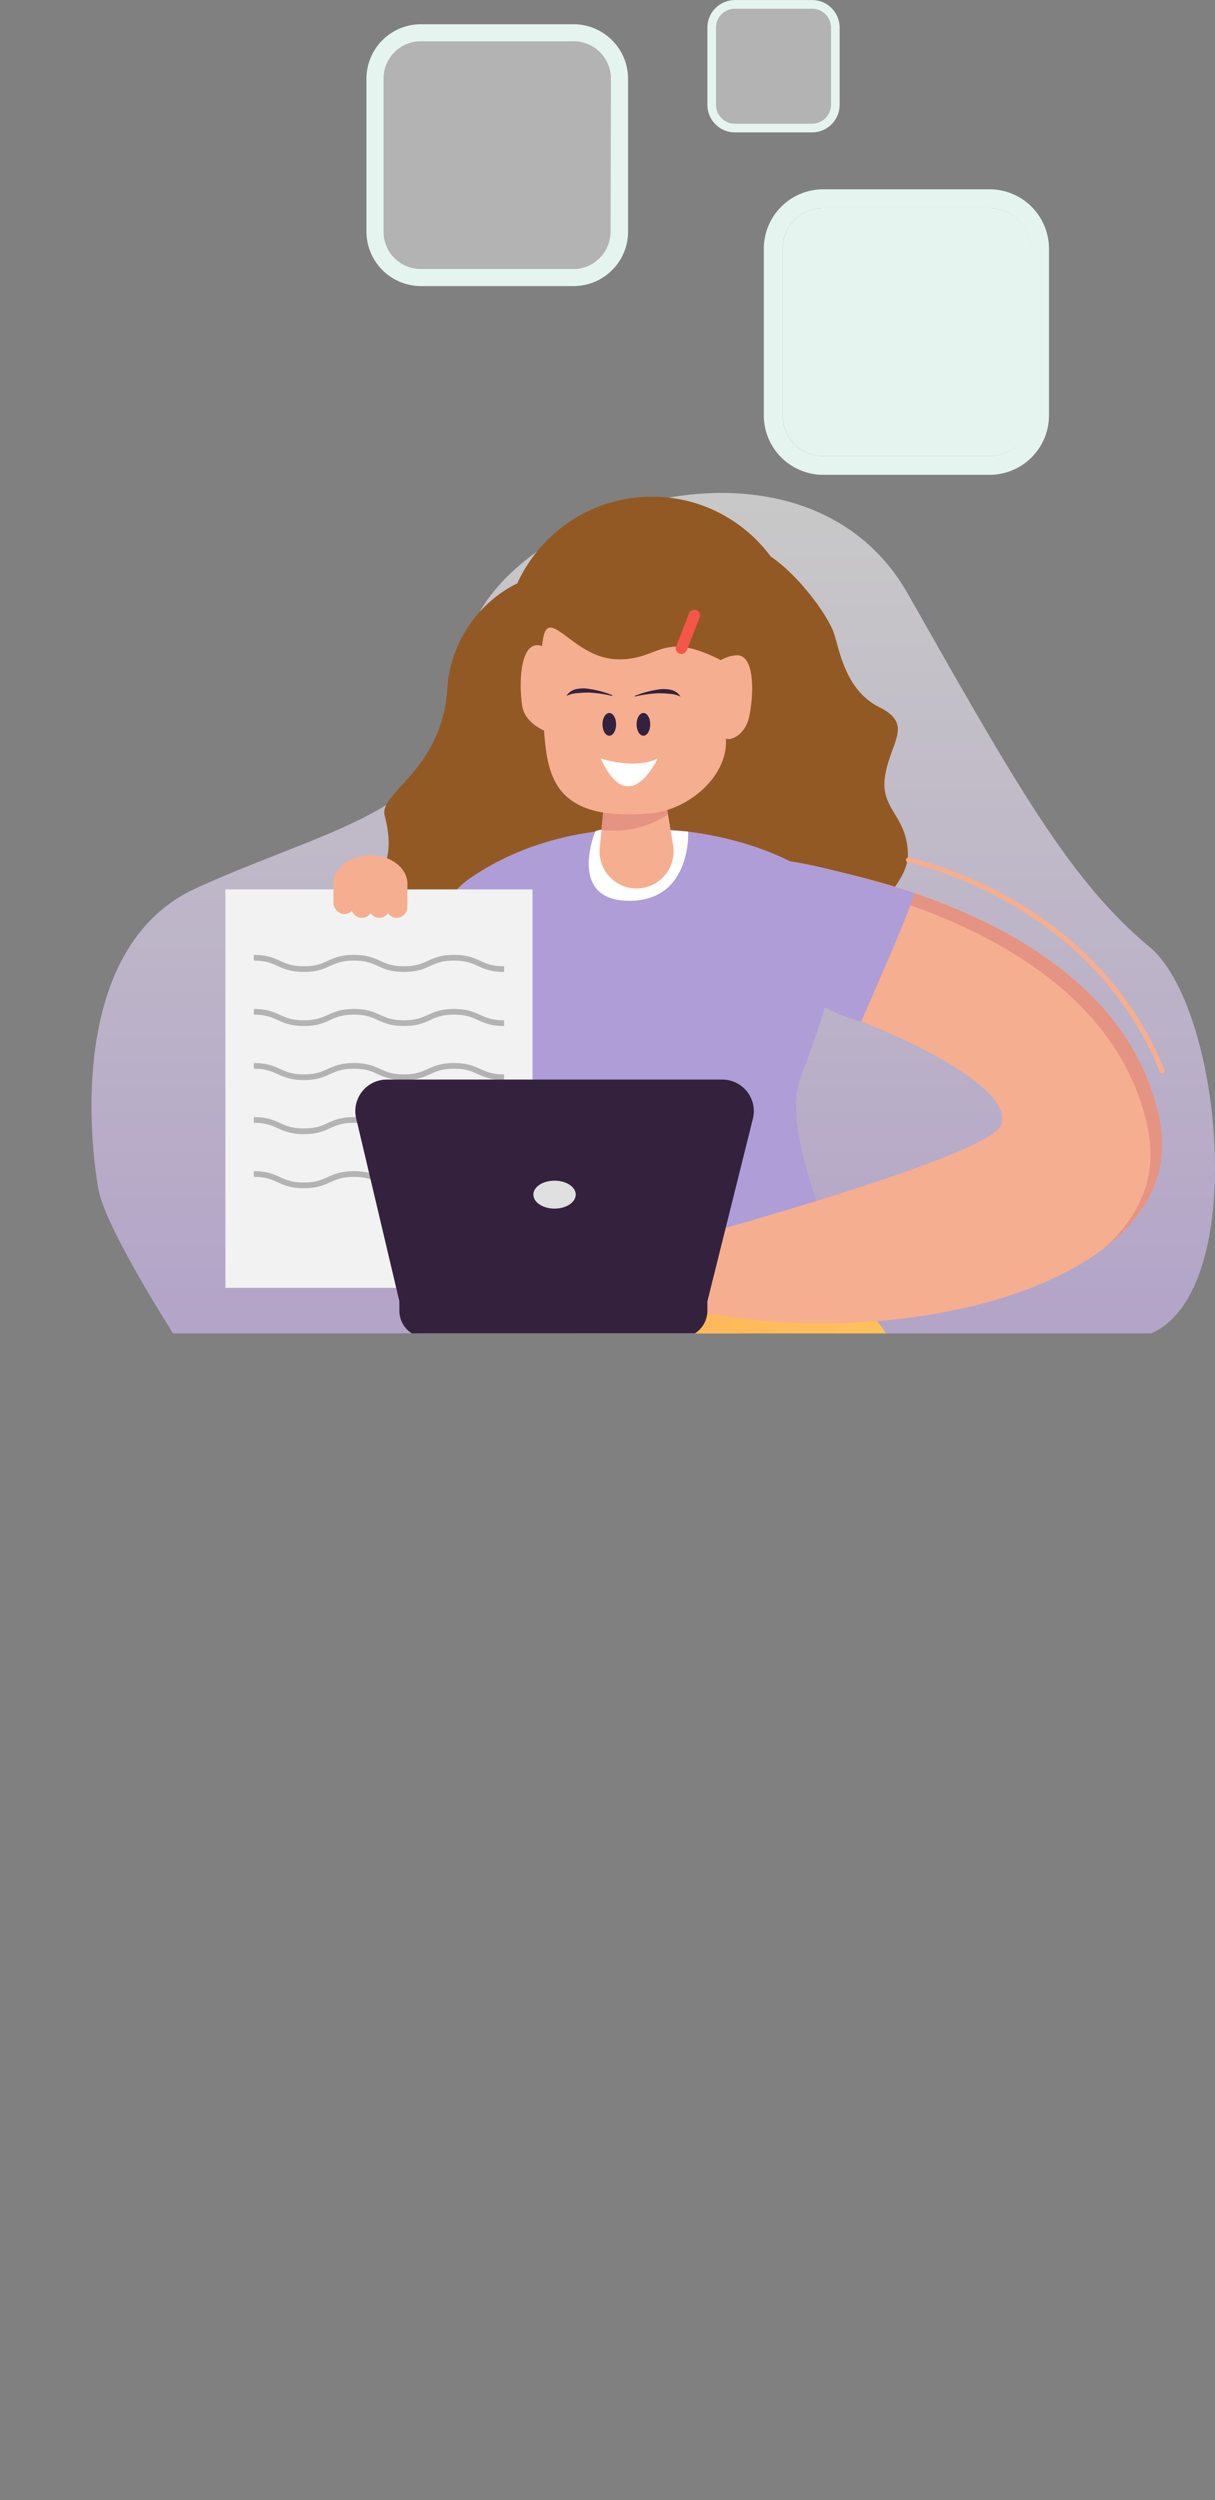 <svg xmlns="http://www.w3.org/2000/svg" xmlns:xlink="http://www.w3.org/1999/xlink" viewBox="0 0 213.63 439.26"><rect x="0" y="0" width="213.63" height="439.26" fill="#808080" stroke="none"/><defs><style>.cls-1,.cls-13,.cls-19{fill:none;}.cls-2{clip-path:url(#clip-path);}.cls-3{fill-opacity:0.57;fill:url(#未命名漸層_6);}.cls-4{fill:#935924;}.cls-5{fill:url(#linear-gradient);}.cls-6{fill:url(#linear-gradient-2);}.cls-7{fill:#af9dd7;}.cls-21,.cls-8{fill:#fff;}.cls-9{fill:#f6ae90;}.cls-10{fill:#f2f2f2;}.cls-11{fill:#e59383;}.cls-12{fill:#e0e0e0;}.cls-13{stroke:#33213d;stroke-linecap:round;stroke-width:1.5px;}.cls-13,.cls-19{stroke-miterlimit:10;}.cls-14{fill:#f2853b;}.cls-15{fill:#ffb25a;}.cls-16{fill:#243762;}.cls-17{fill:#33213d;}.cls-18{fill:#f4564a;}.cls-19{stroke:#b3b3b3;}.cls-20{fill:#e6f4f0;}.cls-21{opacity:0.4;}</style><clipPath id="clip-path" transform="translate(0 -1.74)"><rect class="cls-1" x="15.63" width="199" height="236" rx="12" ry="12"/></clipPath><linearGradient id="未命名漸層_6" x1="114.86" y1="237" x2="114.86" y2="88.3" gradientUnits="userSpaceOnUse"><stop offset="0" stop-color="#d9beff"/><stop offset="1" stop-color="#fff"/></linearGradient><linearGradient id="linear-gradient" x1="57.15" y1="312.05" x2="137.45" y2="312.05" gradientUnits="userSpaceOnUse"><stop offset="0" stop-color="#ff9f5a"/><stop offset="1" stop-color="#ffc35a"/></linearGradient><linearGradient id="linear-gradient-2" x1="32.92" y1="315.61" x2="163.47" y2="315.61" xlink:href="#linear-gradient"/></defs><title>infographic</title><g id="圖層_2" data-name="圖層 2"><g id="圖層_1-2" data-name="圖層 1"><g class="cls-2"><path class="cls-3" d="M17.29,210.59s-8-41.33,17.22-52.82,47.08-13.77,47.08-39,58.56-47.07,78.08-12.63,28.7,50.53,42.48,62S220.52,237,197.56,237H31.07S18.44,217.48,17.29,210.59Z" transform="translate(0 -1.74)"/><path class="cls-4" d="M91,104.2A22.27,22.27,0,0,0,78.63,123c-1,14-12,18-11,22s2,10-5,15,42,29,62,20,35-21,35-28-5-8-4-14,5-9-1-12-7-10-8-13-6-10-11.1-13.48" transform="translate(0 -1.74)"/><circle class="cls-4" cx="114.63" cy="113.26" r="26"/><path class="cls-5" d="M91,219.14c-16.93,13.1-34.45,37.71-33.81,54.35S83.33,409.61,83.33,409.61l21.5-2.34s.2-65,4.67-110.24c2.74-27.84,27.84-40.2,27.95-42.23C137.77,249,116.63,199.29,91,219.14Z" transform="translate(0 -1.74)"/><path class="cls-6" d="M141.86,221.52s14,10.07,19.59,25c8.73,23.35-11.79,37.31-42.54,40C60.33,291.59,52.2,409.7,52.2,409.7l-19-7.86s-4.35-74.14,24-128.35c9.44-18,61.74-44.59,61.74-44.59Z" transform="translate(0 -1.74)"/><path class="cls-7" d="M86.8,222.44l.06-.19c2.38-7.56,8.07-9.56,8.07-20.82,0-13.55-27.24-35.07-12.4-45.32,19.06-13.17,45.27-9.54,58.1-2.11,10.1,5.84,7.38,18,.19,36.87-3.48,9.11,4.68,24.66,6,34.26C136.82,228.26,114.12,232.89,86.8,222.44Z" transform="translate(0 -1.74)"/><path class="cls-8" d="M104.65,147.85s-5,12.15,6,12.15S121,147.85,121,147.85,105.67,146.7,104.65,147.85Z" transform="translate(0 -1.74)"/><path class="cls-9" d="M106.46,140.46l-1,10.22a6.5,6.5,0,0,0,7.3,7.1h0a6.52,6.52,0,0,0,5.59-7.49l-2.83-17.36Z" transform="translate(0 -1.74)"/><rect class="cls-10" x="39.63" y="156.26" width="54" height="70"/><path class="cls-11" d="M105.74,147.55l.72-7.09,9-7.53,1.94,11.91A17.13,17.13,0,0,1,105.74,147.55Z" transform="translate(0 -1.74)"/><path class="cls-9" d="M94.74,115.11a3.92,3.92,0,0,1,.59.15c.64-8.37,5,2,13,2.3,7.74.32,7.74-5.23,18.42.16h0a6.08,6.08,0,0,1,2.71-.85c3.32-.21,3.1,6.95,2.26,10.82-.71,3.25-3.35,4.25-4.09,3.8.43,6.67-6.64,12.57-13.29,13.16-16.78,1.48-18.08-6.4-18.68-14.54-.12-.1-3.39-1.41-3.84-4.34C91.21,121.85,91.44,114.69,94.74,115.11Z" transform="translate(0 -1.74)"/><path class="cls-9" d="M135.68,152.83s60.14,6.26,68.21,45.57c5.88,28.68-45.55,41.71-82.94,33.36V219.32S173.77,205,176,199.43c2.53-6.33-16.66-15.15-23.3-17.7C132.48,174,135.68,152.83,135.68,152.83Z" transform="translate(0 -1.74)"/><path class="cls-11" d="M201.84,200.07c-7.21-35.16-56.07-43.88-66.31-45.33.05-1.2.15-1.91.15-1.91s60.14,6.26,68.21,45.57c1.9,9.27-2.19,16.89-9.85,22.7C200.36,215.53,203.57,208.47,201.84,200.07Z" transform="translate(0 -1.74)"/><path class="cls-9" d="M88.15,424.15c-3.68,0-5.91-.79-7.22-1.83l2.4-12.71,21.5-2.34,2.83,10.24h0S101.65,424.34,88.15,424.15Z" transform="translate(0 -1.74)"/><path class="cls-12" d="M60.88,440.75a8,8,0,0,1,.13-1.21l.06-.41c.07-.29.14-.58.23-.87.84-2.86,19.63-15.94,19.63-15.94,1.31,1,3.54,1.78,7.22,1.83,13.5.19,19.51-6.64,19.51-6.64l4.27,7.31,1.67,2.85h0L60.87,441h0Z" transform="translate(0 -1.74)"/><path class="cls-12" d="M92.4,425l.76-8.9a2.88,2.88,0,0,0-2.88-3.14l-7.25.17a2.8,2.8,0,0,0-2.7,3l.45,9.27Z" transform="translate(0 -1.74)"/><line class="cls-13" x1="79.23" y1="423.23" x2="67.52" y2="432.42"/><line class="cls-13" x1="79.6" y1="426.63" x2="75.76" y2="423"/><line class="cls-13" x1="75.3" y1="429.64" x2="71.46" y2="426"/><line class="cls-13" x1="71" y1="432.65" x2="67.16" y2="429.01"/><path class="cls-9" d="M32,416c-3-2.11-4.45-4-5-5.57l6.08-8.58,19,7.86-.28,11.72h0S43.11,423.71,32,416Z" transform="translate(0 -1.74)"/><path class="cls-12" d="M.15,414.44a10,10,0,0,1,.79-.93,3.83,3.83,0,0,1,.28-.29c.21-.21.44-.41.67-.6,2.3-1.9,25.19-2.2,25.19-2.2.5,1.6,1.93,3.46,5,5.57,11.08,7.72,19.89,5.43,19.89,5.43l-.56,8.44-.22,3.3h0L0,414.65H0Z" transform="translate(0 -1.74)"/><path class="cls-12" d="M35.09,419.05l5.62-6.94a2.86,2.86,0,0,0-.63-4.21L34,404a2.8,2.8,0,0,0-3.9.95l-4.83,7.92Z" transform="translate(0 -1.74)"/><line class="cls-13" x1="24.19" y1="409.92" x2="9.35" y2="410.97"/><line class="cls-13" x1="22.59" y1="412.95" x2="21.44" y2="407.78"/><line class="cls-13" x1="17.34" y1="413.03" x2="16.2" y2="407.86"/><line class="cls-13" x1="12.09" y1="413.11" x2="10.95" y2="407.94"/><path class="cls-14" d="M68.53,336.36a.47.47,0,0,1-.16,0,.44.44,0,0,1-.25-.57c17.45-43.1,38.73-47.08,39.62-47.23a.44.44,0,0,1,.15.87c-.22,0-21.71,4.12-38.95,46.69A.43.43,0,0,1,68.53,336.36Z" transform="translate(0 -1.74)"/><path class="cls-14" d="M57.17,273.93a.46.46,0,0,1-.19,0,.44.44,0,0,1-.21-.59c6.09-13.09,23.93-22.3,24.11-22.39a.43.43,0,0,1,.59.19.44.44,0,0,1-.19.6c-.18.09-17.74,9.16-23.71,22A.43.43,0,0,1,57.17,273.93Z" transform="translate(0 -1.74)"/><path class="cls-9" d="M204.35,190.34a.43.43,0,0,1-.41-.28c-12.16-30.14-44-36.73-44.29-36.79a.44.44,0,0,1,.18-.87c.32.06,32.6,6.75,44.93,37.33a.45.45,0,0,1-.24.58Z" transform="translate(0 -1.74)"/><path class="cls-15" d="M109.57,393.06h0a.44.44,0,0,1-.43-.46L112,313.47a.46.46,0,0,1,.46-.43.44.44,0,0,1,.42.46L110,392.63A.44.44,0,0,1,109.57,393.06Z" transform="translate(0 -1.74)"/><rect class="cls-16" x="22.63" y="235.26" width="180" height="2"/><ellipse class="cls-17" cx="107.13" cy="127.26" rx="1.2" ry="2"/><ellipse class="cls-17" cx="113.13" cy="127.26" rx="1.2" ry="2"/><path class="cls-17" d="M111.62,124a18,18,0,0,1,4-1.1,6,6,0,0,1,2.15,0,2.7,2.7,0,0,1,1.84,1.15l0,.06a4.71,4.71,0,0,0-1.91-.47,18.22,18.22,0,0,0-2-.1,22.55,22.55,0,0,0-4.07.58Z" transform="translate(0 -1.74)"/><path class="cls-17" d="M107.62,124a22.55,22.55,0,0,0-4.07-.58,18.22,18.22,0,0,0-2,.1,4.71,4.71,0,0,0-1.91.47l0-.06a2.7,2.7,0,0,1,1.84-1.15,6,6,0,0,1,2.15,0,18,18,0,0,1,4.05,1.1Z" transform="translate(0 -1.74)"/><path class="cls-8" d="M105.63,135s6,2,10,0C115.63,135,110.63,146,105.63,135Z" transform="translate(0 -1.74)"/><rect class="cls-18" x="116.83" y="111.76" width="8.23" height="2" rx="1" ry="1" transform="translate(-28.14 182.53) rotate(-68.62)"/><rect class="cls-9" x="58.63" y="153.92" width="3.82" height="6.67" rx="1.91" ry="1.91"/><rect class="cls-9" x="61.69" y="153.26" width="3.82" height="8" rx="1.91" ry="1.91"/><rect class="cls-9" x="64.75" y="153.26" width="3.82" height="8" rx="1.91" ry="1.91"/><rect class="cls-9" x="67.81" y="153.26" width="3.82" height="8" rx="1.91" ry="1.91"/><ellipse class="cls-9" cx="65.13" cy="155.26" rx="6.5" ry="5"/><path class="cls-19" d="M44.63,170c4.4,0,4.4,2,8.8,2s4.4-2,8.8-2,4.4,2,8.8,2,4.4-2,8.8-2,4.4,2,8.8,2" transform="translate(0 -1.74)"/><path class="cls-19" d="M44.63,179.5c4.4,0,4.4,2,8.8,2s4.4-2,8.8-2,4.4,2,8.8,2,4.4-2,8.8-2,4.4,2,8.8,2" transform="translate(0 -1.74)"/><path class="cls-19" d="M44.63,189c4.4,0,4.4,2,8.8,2s4.4-2,8.8-2,4.4,2,8.8,2,4.4-2,8.8-2,4.4,2,8.8,2" transform="translate(0 -1.74)"/><path class="cls-19" d="M44.63,198.5c4.4,0,4.4,2,8.8,2s4.4-2,8.8-2,4.4,2,8.8,2,4.4-2,8.8-2,4.4,2,8.8,2" transform="translate(0 -1.74)"/><path class="cls-19" d="M44.63,208c4.4,0,4.4,2,8.8,2s4.4-2,8.8-2,4.4,2,8.8,2,4.4-2,8.8-2,4.4,2,8.8,2" transform="translate(0 -1.74)"/><path class="cls-17" d="M68,191.41h59a5.54,5.54,0,0,1,5.38,6.87l-8,32.08V232a4.75,4.75,0,0,1-4.75,4.75H75A4.75,4.75,0,0,1,70.22,232v-1.64l-7.6-32.15A5.54,5.54,0,0,1,68,191.41Z" transform="translate(0 -1.74)"/><path class="cls-12" d="M93.78,211.62c0,1.36,1.67,2.46,3.72,2.46s3.73-1.1,3.73-2.46-1.67-2.45-3.73-2.45S93.78,210.26,93.78,211.62Z" transform="translate(0 -1.74)"/><path class="cls-7" d="M135.63,153s-6.42,22.4,15.79,28.2c0,0,10.23-23,9.22-22.59C160.64,158.61,139.63,152,135.63,153Z" transform="translate(0 -1.74)"/></g><path class="cls-20" d="M174,35H144.75A10.45,10.45,0,0,0,134.3,45.43V74.72a10.45,10.45,0,0,0,10.44,10.44H174a10.45,10.45,0,0,0,10.44-10.44V45.45A10.45,10.45,0,0,0,174,35Zm7.12,39.72A7.14,7.14,0,0,1,174,81.87H144.74a7.14,7.14,0,0,1-7.14-7.14V45.43a7.13,7.13,0,0,1,7.14-7.12H174a7.13,7.13,0,0,1,7.13,7.12Z" transform="translate(0 -1.74)"/><path class="cls-20" d="M181.16,45.44V74.73A7.14,7.14,0,0,1,174,81.87H144.74a7.15,7.15,0,0,1-7.14-7.14V45.43a7.13,7.13,0,0,1,7.14-7.12H174A7.13,7.13,0,0,1,181.16,45.44Z" transform="translate(0 -1.74)"/><path class="cls-20" d="M100.82,6H74a9.58,9.58,0,0,0-9.57,9.57V42.42A9.59,9.59,0,0,0,74,52h26.86a9.57,9.57,0,0,0,9.57-9.56V15.58A9.59,9.59,0,0,0,100.82,6Zm6.53,36.43A6.56,6.56,0,0,1,100.8,49H74a6.55,6.55,0,0,1-6.55-6.55V15.56A6.54,6.54,0,0,1,74,9h26.84a6.54,6.54,0,0,1,6.55,6.53Z" transform="translate(0 -1.74)"/><path class="cls-21" d="M107.36,15.57V42.43A6.56,6.56,0,0,1,100.8,49H74a6.56,6.56,0,0,1-6.55-6.55V15.56A6.54,6.54,0,0,1,74,9h26.85A6.53,6.53,0,0,1,107.36,15.57Z" transform="translate(0 -1.74)"/><path class="cls-20" d="M142.8,1.75H129.22a4.84,4.84,0,0,0-4.84,4.84V20.15A4.84,4.84,0,0,0,129.21,25h13.58a4.85,4.85,0,0,0,4.84-4.84V6.59A4.84,4.84,0,0,0,142.8,1.75Zm3.3,18.41a3.32,3.32,0,0,1-3.31,3.31H129.22a3.31,3.31,0,0,1-3.31-3.31V6.58a3.31,3.31,0,0,1,3.31-3.3h13.57a3.31,3.31,0,0,1,3.31,3.31Z" transform="translate(0 -1.74)"/><path class="cls-21" d="M146.1,6.59V20.16a3.31,3.31,0,0,1-3.3,3.31H129.22a3.31,3.31,0,0,1-3.31-3.31V6.58a3.31,3.31,0,0,1,3.31-3.3h13.57A3.31,3.31,0,0,1,146.1,6.59Z" transform="translate(0 -1.74)"/></g></g></svg>